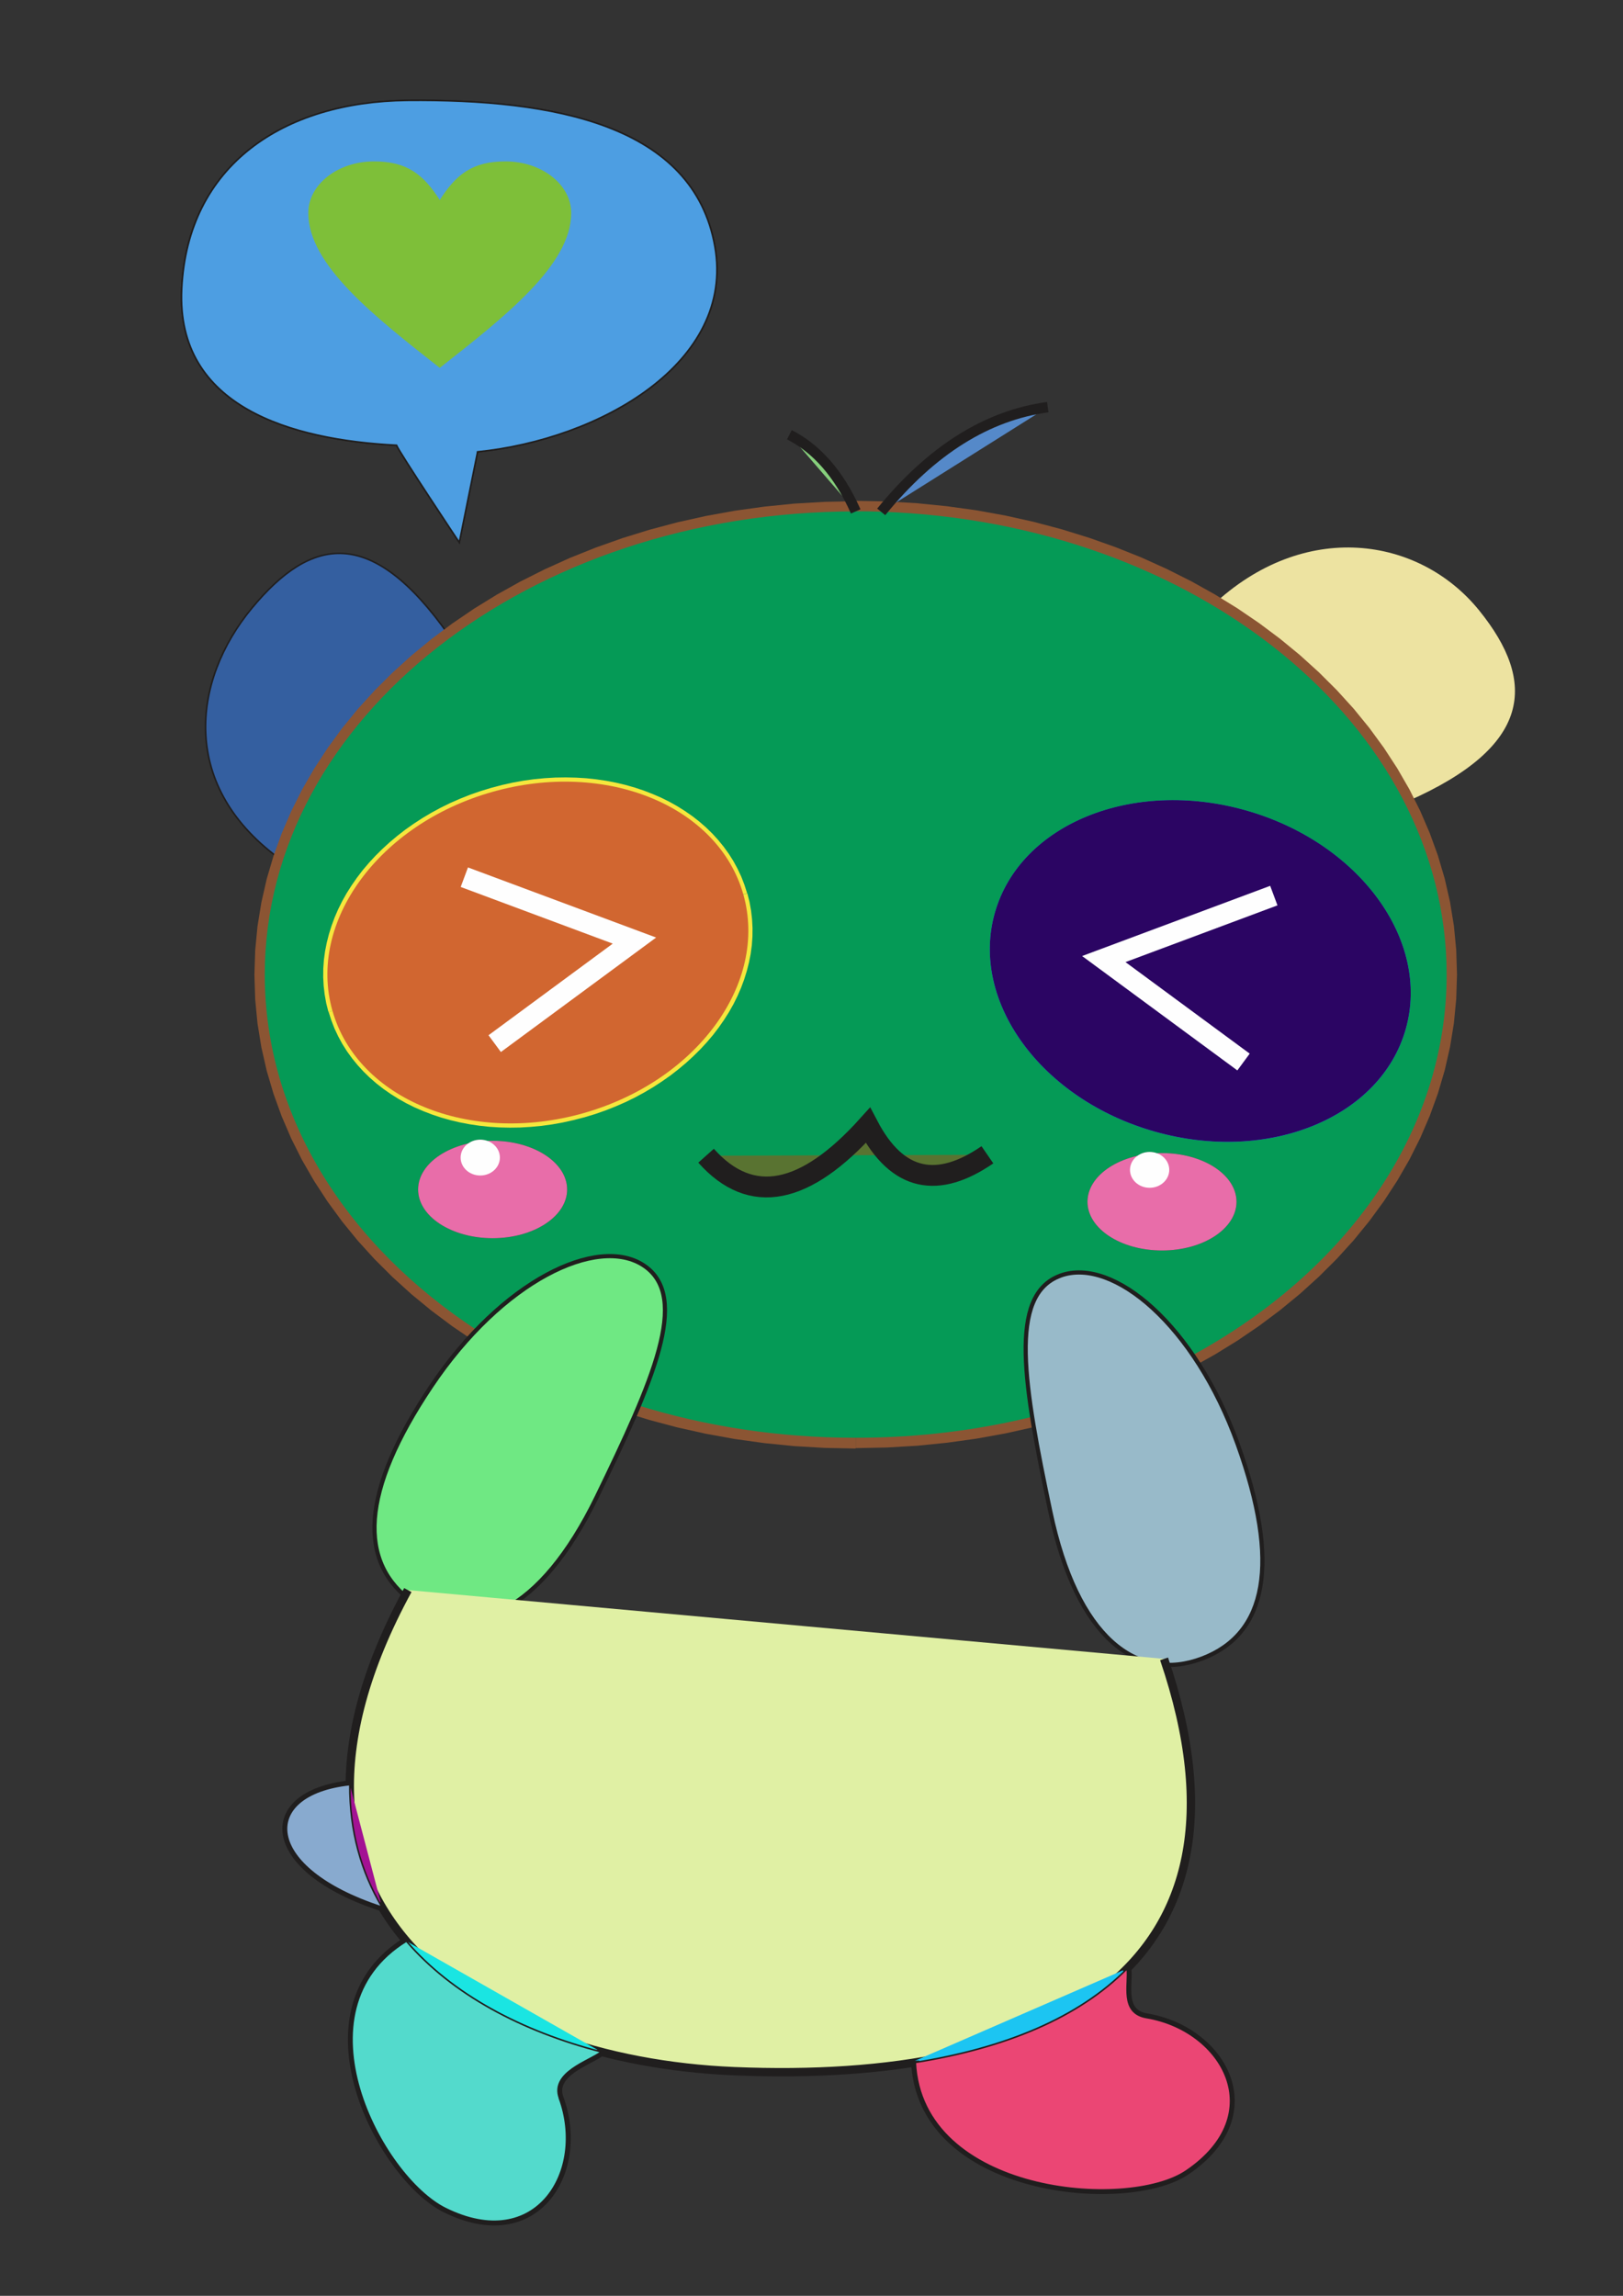 <?xml version="1.0" standalone="no"?>
<svg xmlns="http://www.w3.org/2000/svg" xml:space="preserve" width="210mm" height="297mm" version="1.1" style="shape-rendering:geometricPrecision; text-rendering:geometricPrecision; image-rendering:optimizeQuality; fill-rule:evenodd; clip-rule:evenodd" viewBox="0 0 21000 29700" xmlns:xlink="http://www.w3.org/1999/xlink">
	 <rect x="0" y="0" width="21000" height="29700" fill="#333333" stroke="none"/>
	 <defs>
	  <style type="text/css">
	   
	    .str0 {stroke:#201E1E;stroke-width:20}
	    .str3 {stroke:#201E1E;stroke-width:107.9}
	    .str4 {stroke:#201E1E;stroke-width:134.88}
	    .str2 {stroke:#201E1E;stroke-width:269.75}
	    .str1 {stroke:#FEFEFE;stroke-width:269.75}
	    .fil4 {fill:none}
	    .fil0 {fill:none;fill-rule:nonzero}
	    .fil1 {fill:#201E1E}
	    .fil5 {fill:#FEFEFE}
	    .fil6 {fill:#E86DA9}
	    .fil3 {fill:#201E1E;fill-rule:nonzero}
	    .fil2 {fill:#EC268F;fill-rule:nonzero}
	   
	  </style>
	 </defs>
	 <g id="Layer_x0020_1">
	  <g id="_748209824">
	   <path class="fil0 str0" d="M6179 5845c1582,-160 3335,-1151 3071,-2655 -277,-1578 -2091,-1909 -3979,-1891 -1603,15 -2844,838 -2920,2439 -73,1530 1421,1952 2780,2022 36,92 812,1257 812,1257 0,0 236,-1170 236,-1170z" style="fill:#98df72"/>
	   <path class="fil1 str0" d="M6179 5845c1582,-160 3335,-1151 3071,-2655 -277,-1578 -2091,-1909 -3979,-1891 -1603,15 -2844,838 -2920,2439 -73,1530 1421,1952 2780,2022 36,92 812,1257 812,1257l236 -1170z" style="fill:#4d9ee2"/>
	   <path class="fil2" d="M5689 2589c213,-334 425,-501 851,-501 469,0 851,299 851,668 0,668 -851,1336 -1701,2003 -851,-668 -1701,-1336 -1701,-2003 0,-369 381,-668 851,-668 425,0 638,167 851,501z" style="fill:#7ebf39"/>
	   <g>
	    <path class="fil1" d="M18217 10364l-2535 -2526c1192,-1126 2682,-898 3456,58 755,932 682,1761 -921,2468z" style="fill:#ede3a1"/>
	    <path class="fil1 str0" d="M3656 11136l2155 -2914c-1009,-1432 -1784,-1280 -2550,-357 -785,947 -943,2324 395,3271z" style="fill:#345fa0"/>
	    <g>
	     <path class="fil3" d="M18853 12609l-270 0 0 0 -10 -300 -29 -296 -47 -291 -65 -287 -83 -282 -100 -277 -117 -271 -133 -265 -149 -259 -165 -252 -180 -245 -194 -238 -209 -230 -222 -222 -236 -213 -248 -204 -261 -195 -272 -185 -284 -175 -295 -164 -305 -153 -315 -142 -324 -130 -333 -118 -342 -106 -350 -93 -358 -80 -365 -66 -371 -52 -377 -38 -383 -23 -388 -8 0 -270 399 8 394 23 388 39 382 53 375 68 368 82 361 96 352 109 344 122 335 134 325 147 315 158 305 170 294 181 282 192 270 202 258 212 245 222 232 231 218 240 203 249 188 257 173 265 157 272 140 279 123 286 106 292 88 298 69 303 50 308 30 313 10 317 0 0zm-7781 6127l0 -270 0 0 388 -8 383 -23 377 -38 371 -52 365 -66 358 -80 350 -93 342 -106 333 -118 324 -130 315 -142 305 -153 295 -164 284 -175 272 -185 261 -195 248 -204 236 -213 222 -222 209 -230 194 -238 180 -245 165 -252 149 -259 133 -265 117 -271 100 -277 83 -282 65 -287 47 -291 29 -296 10 -300 270 0 -10 317 -30 313 -50 308 -69 303 -88 298 -106 292 -123 286 -140 279 -157 272 -173 265 -188 257 -203 249 -218 240 -232 231 -245 222 -258 212 -270 202 -282 192 -294 181 -305 170 -315 158 -325 147 -335 134 -344 122 -352 109 -361 96 -368 82 -375 68 -382 53 -388 39 -394 23 -399 8 0 0zm-7781 -6127l270 0 0 0 10 300 29 296 47 291 65 287 83 282 100 277 117 271 133 265 149 259 165 252 180 245 194 238 209 230 222 222 236 213 248 204 261 195 272 185 284 175 295 164 305 153 315 142 324 130 333 118 342 106 350 93 358 80 365 66 371 52 377 38 383 23 388 8 0 270 -399 -8 -394 -23 -388 -39 -382 -53 -375 -68 -368 -82 -361 -96 -352 -109 -344 -122 -335 -134 -325 -147 -315 -158 -305 -170 -294 -181 -282 -192 -270 -202 -258 -212 -245 -222 -232 -231 -218 -240 -203 -249 -188 -257 -173 -265 -157 -272 -140 -279 -123 -286 -106 -292 -88 -298 -69 -303 -50 -308 -30 -313 -10 -317 0 0zm7781 -6127l0 270 0 0 -388 8 -383 23 -377 38 -371 52 -365 66 -358 80 -350 93 -342 106 -333 118 -324 130 -315 142 -305 153 -295 164 -284 175 -272 185 -261 195 -248 204 -236 213 -222 222 -209 230 -194 238 -180 245 -165 252 -149 259 -133 265 -117 271 -100 277 -83 282 -65 287 -47 291 -29 296 -10 300 -270 0 10 -317 30 -313 50 -308 69 -303 88 -298 106 -292 123 -286 140 -279 157 -272 173 -265 188 -257 203 -249 218 -240 232 -231 245 -222 258 -212 270 -202 282 -192 294 -181 305 -170 315 -158 325 -147 335 -134 344 -122 352 -109 361 -96 368 -82 375 -68 382 -53 388 -39 394 -23 399 -8 0 0z" style="fill:#8b5533"/>
	    </g>
	    <g>
	     <path class="fil3" d="M18241 13327l-104 -29 0 0 26 -105 19 -105 12 -105 5 -106 -1 -106 -8 -106 -14 -105 -20 -105 -26 -104 -33 -103 -38 -102 -44 -101 -50 -100 -55 -99 -61 -97 -66 -95 -71 -93 -76 -91 -81 -88 -86 -86 -91 -83 -95 -80 -100 -77 -104 -74 -108 -70 -112 -66 -116 -63 -120 -59 -124 -54 -127 -50 -131 -45 -134 -41 29 -104 138 42 135 47 131 52 128 56 124 61 120 65 116 69 112 73 108 76 103 80 99 83 94 86 90 89 85 92 80 94 74 97 69 99 64 101 58 103 52 105 46 106 40 108 34 109 28 110 22 111 15 112 8 112 1 112 -6 112 -13 112 -20 112 -28 111 0 0zm-3313 1365l29 -104 0 0 136 35 135 30 135 24 134 18 133 13 132 8 131 2 129 -3 127 -8 125 -13 123 -18 121 -23 118 -28 116 -33 113 -37 110 -42 106 -46 103 -51 99 -55 95 -59 91 -63 86 -67 82 -71 77 -75 72 -79 67 -82 62 -86 56 -89 51 -93 45 -96 39 -99 33 -103 104 29 -35 109 -41 106 -48 102 -54 99 -60 95 -66 91 -71 87 -76 83 -81 79 -86 75 -91 71 -95 66 -99 62 -103 58 -107 53 -111 48 -114 44 -117 39 -120 34 -123 29 -125 24 -128 19 -130 14 -132 8 -133 3 -135 -2 -136 -8 -137 -13 -138 -19 -139 -25 -139 -31 -140 -37 0 0zm-2108 -2897l104 29 0 0 -26 105 -19 105 -12 105 -5 106 1 106 8 106 14 105 20 105 26 104 33 103 38 102 44 101 50 100 55 99 61 97 66 95 71 93 76 91 81 88 86 86 91 83 95 80 100 77 104 74 108 70 112 66 116 63 120 59 124 54 127 50 131 45 134 41 -29 104 -138 -42 -135 -47 -131 -52 -128 -56 -124 -61 -120 -65 -116 -69 -112 -73 -108 -76 -103 -80 -99 -83 -94 -86 -90 -89 -85 -92 -80 -94 -74 -97 -69 -99 -64 -101 -58 -103 -52 -105 -46 -106 -40 -108 -34 -109 -28 -110 -22 -111 -15 -112 -8 -112 -1 -112 6 -112 13 -112 20 -112 28 -111 0 0zm3313 -1365l-29 104 0 0 -136 -35 -135 -30 -135 -24 -134 -18 -133 -13 -132 -8 -131 -2 -129 3 -127 8 -125 13 -123 18 -121 23 -118 28 -116 33 -113 37 -109 42 -106 46 -103 51 -99 55 -95 59 -91 63 -86 67 -82 71 -77 75 -72 79 -67 82 -62 86 -56 89 -51 93 -45 96 -39 99 -33 103 -104 -29 35 -109 41 -106 48 -102 54 -99 60 -95 66 -91 71 -87 76 -83 81 -79 86 -75 91 -71 95 -66 99 -62 103 -58 107 -53 111 -48 114 -44 117 -39 120 -34 123 -29 125 -24 128 -19 130 -14 132 -8 133 -3 135 2 136 8 137 13 138 19 139 25 139 31 140 36 0 0z" style="fill:#2940fc"/>
	     <path id="1" class="fil1" d="M16118 10482c1468,415 2396,1682 2071,2830 -325,1148 -1778,1742 -3246,1327 -1468,-415 -2396,-1682 -2071,-2830 325,-1148 1778,-1742 3246,-1327z" style="fill:#2b0563"/>
	    </g>
	    <g>
	     <polyline class="fil4 str1" points="16482,11586 14282,12407 16090,13739 "/>
	    </g>
	    <path class="fil5" d="M11072 6616c-4223,0 -7646,2683 -7646,5992 0,1854 1074,3512 2762,4611 796,-826 1668,-1133 2129,-824 413,277 293,900 -76,1781 876,274 1831,424 2831,424 805,0 1581,-97 2310,-278 -153,-971 -126,-1624 350,-1796 467,-168 1134,221 1679,1016 1998,-1081 3307,-2888 3307,-4935 0,-3223 -3246,-5851 -7316,-5987 -109,-4 -219,-6 -330,-6zm-4700 3628c1468,-415 2922,179 3246,1327 325,1148 -603,2415 -2071,2830 -1468,415 -2922,-179 -3246,-1327 -325,-1148 603,-2415 2071,-2830zm2 4514c532,0 964,282 964,630 0,348 -431,630 -964,630 -532,0 -964,-282 -964,-630 0,-275 269,-509 645,-595 43,-31 98,-50 158,-50 33,0 65,6 94,16 22,-1 44,-1 66,-1zm8569 -118c-1468,-415 -2396,-1682 -2071,-2830 324,-1148 1778,-1742 3246,-1327 1468,415 2396,1682 2071,2830 -324,1148 -1778,1742 -3246,1327zm-226 312c43,-31 98,-50 158,-50 33,0 65,6 94,16 22,-1 44,-1 66,-1 532,0 964,282 964,630 0,348 -431,630 -964,630 -532,0 -964,-282 -964,-630 0,-275 270,-509 645,-595z" style="fill:#059a56"/>
	    <g>
	     <g>
	      <path class="fil3" d="M4249 13089l0 0 -28 -111 -20 -112 -13 -112 -6 -112 1 -112 8 -112 15 -112 22 -111 28 -110 34 -109 40 -108 46 -106 52 -105 58 -103 64 -101 69 -99 74 -97 80 -94 85 -92 90 -89 94 -86 99 -83 103 -80 108 -76 112 -73 116 -69 120 -65 124 -61 128 -56 131 -52 135 -47 138 -42 29 104 -134 41 -131 45 -127 50 -124 54 -120 59 -116 63 -112 66 -108 70 -104 74 -100 77 -95 80 -91 83 -86 86 -81 88 -76 91 -71 93 -66 95 -61 97 -55 99 -50 100 -44 101 -38 102 -33 103 -26 104 -20 105 -14 105 -8 106 -1 106 5 106 12 105 19 105 26 105 0 0 -104 29zm3313 1365l0 0 -140 36 -139 31 -139 25 -138 19 -137 13 -136 8 -135 2 -133 -3 -132 -8 -130 -14 -128 -19 -125 -24 -123 -29 -120 -34 -117 -39 -114 -44 -111 -48 -107 -53 -103 -58 -99 -62 -95 -66 -91 -71 -86 -75 -81 -79 -76 -83 -71 -87 -66 -91 -60 -95 -54 -99 -48 -102 -41 -106 -35 -109 104 -29 33 103 39 99 45 96 51 93 56 89 62 86 67 82 72 79 77 75 82 71 86 67 91 63 95 59 99 55 103 51 106 46 109 42 113 37 116 33 118 28 121 23 123 18 125 13 127 8 129 3 131 -2 132 -8 133 -13 134 -18 135 -24 135 -30 136 -35 0 0 29 104zm2108 -2897l0 0 28 111 20 112 13 112 6 112 -1 112 -8 112 -15 112 -22 111 -28 110 -34 109 -40 108 -46 106 -52 105 -58 103 -64 101 -69 99 -74 97 -80 94 -85 92 -90 89 -94 86 -99 83 -103 80 -108 76 -112 73 -116 69 -120 65 -124 61 -128 56 -131 52 -135 47 -138 42 -29 -104 134 -41 131 -45 127 -50 124 -54 120 -59 116 -63 112 -66 108 -70 104 -74 100 -77 95 -80 91 -83 86 -86 81 -88 76 -91 71 -93 66 -95 61 -97 55 -99 50 -100 44 -101 38 -102 33 -103 26 -104 20 -105 14 -105 8 -106 1 -106 -5 -106 -12 -105 -19 -105 -26 -105 0 0 104 -29zm-3313 -1365l0 0 140 -37 139 -31 139 -25 138 -19 137 -13 136 -8 135 -2 133 3 132 8 130 14 128 19 125 24 123 29 120 34 117 39 114 44 111 48 107 53 103 58 99 62 95 66 91 71 86 75 81 79 76 83 71 87 66 91 60 95 54 99 48 102 41 106 35 109 -104 29 -33 -103 -39 -99 -45 -96 -51 -93 -56 -89 -62 -86 -67 -82 -72 -79 -77 -75 -82 -71 -86 -67 -91 -63 -95 -59 -99 -55 -103 -51 -106 -46 -110 -42 -113 -37 -116 -33 -118 -28 -121 -23 -123 -18 -125 -13 -127 -8 -129 -3 -131 2 -132 8 -133 13 -134 18 -135 24 -135 30 -136 35 0 0 -29 -104z" style="fill:#f5e73d"/>
	      <path id="1" class="fil1" d="M6372 10244c-1468,415 -2396,1682 -2071,2830 325,1148 1778,1742 3246,1327 1468,-415 2396,-1682 2071,-2830 -325,-1148 -1778,-1742 -3246,-1327z" style="fill:#d16630"/>
	     </g>
	     <g>
	      <polyline class="fil4 str1" points="6008,11348 8209,12168 6401,13501 "/>
	     </g>
	    </g>
	    <g>
	     <path class="fil4 str2" d="M9136 14951c585,657 1286,505 2094,-393 384,735 909,819 1546,381" style="fill:#597331"/>
	    </g>
	    <g>
	     <path class="fil4 str3" d="M8317 16395c-578,-388 -1804,195 -2714,1553 -911,1359 -948,2267 -233,2764 715,497 1597,143 2328,-1360 730,-1503 1198,-2570 619,-2957z" style="fill:#afa1f6"/>
	     <path id="1" class="fil1" d="M8317 16395c-578,-388 -1804,195 -2714,1553 -911,1359 -948,2267 -233,2764 715,497 1597,143 2328,-1360 730,-1503 1198,-2570 619,-2957z" style="fill:#6fe883"/>
	    </g>
	    <g>
	     <path class="fil4 str3" d="M13732 16527c655,-236 1703,626 2257,2165 554,1539 371,2429 -444,2738 -814,309 -1585,-248 -1929,-1883 -344,-1635 -540,-2783 115,-3019z" style="fill:#33bcb8"/>
	     <path id="1" class="fil1" d="M13732 16527c655,-236 1703,626 2257,2165 554,1539 371,2429 -444,2738 -814,309 -1585,-248 -1929,-1883 -344,-1635 -540,-2783 115,-3019z" style="fill:#98bac9"/>
	    </g>
	    <g>
	     <path class="fil4 str3" d="M5277 20570c-2223,4081 878,6084 4222,6224 4061,170 6937,-1293 5563,-5334" style="fill:#e0f0a4"/>
	    </g>
	    <g>
	     <path class="fil4 str3" d="M4526 23087c-1174,127 -1128,1083 416,1584" style="fill:#a31293"/>
	    </g>
	    <g>
	     <path class="fil4 str3" d="M5259 25112c-1462,902 -321,3050 507,3459 1175,581 1816,-487 1473,-1426 -123,-335 391,-482 540,-600" style="fill:#1ae5e2"/>
	    </g>
	    <g>
	     <path class="fil4 str3" d="M11842 26658c62,1717 2740,1945 3505,1427 1085,-735 474,-1820 -512,-1985 -352,-59 -222,-445 -251,-634" style="fill:#1cc5f2"/>
	    </g>
	    <path class="fil1 str0" d="M11843 26681c84,1697 2742,1920 3504,1405 1085,-735 474,-1820 -512,-1985 -352,-59 -222,-445 -251,-634 -628,637 -1581,1029 -2741,1214z" style="fill:#eb4674"/>
	    <path class="fil1 str0" d="M7239 27144c-123,-335 391,-482 540,-600 -1027,-266 -1928,-741 -2521,-1432 -1462,902 -321,3050 507,3459 1175,581 1816,-487 1473,-1426z" style="fill:#53dacc"/>
	    <path class="fil1 str0" d="M4942 24671c-268,-453 -419,-981 -416,-1584 -1174,127 -1128,1083 416,1584z" style="fill:#88aacf"/>
	    <g>
	     <ellipse class="fil6" cx="6374" cy="15388" rx="964" ry="630"/>
	     <ellipse class="fil5" cx="6214" cy="14975" rx="254" ry="232"/>
	    </g>
	    <g>
	     <path class="fil4 str4" d="M11402 6622c654,-803 1374,-1249 2155,-1355" style="fill:#5589c9"/>
	    </g>
	    <g>
	     <path class="fil4 str4" d="M11072 6616c-220,-495 -511,-814 -858,-992" style="fill:#86cf7c"/>
	    </g>
	    <g>
	     <ellipse class="fil6" cx="15035" cy="15547" rx="964" ry="630"/>
	     <ellipse class="fil5" cx="14875" cy="15134" rx="254" ry="232"/>
	    </g>
	   </g>
	  </g>
	 </g>
	</svg>